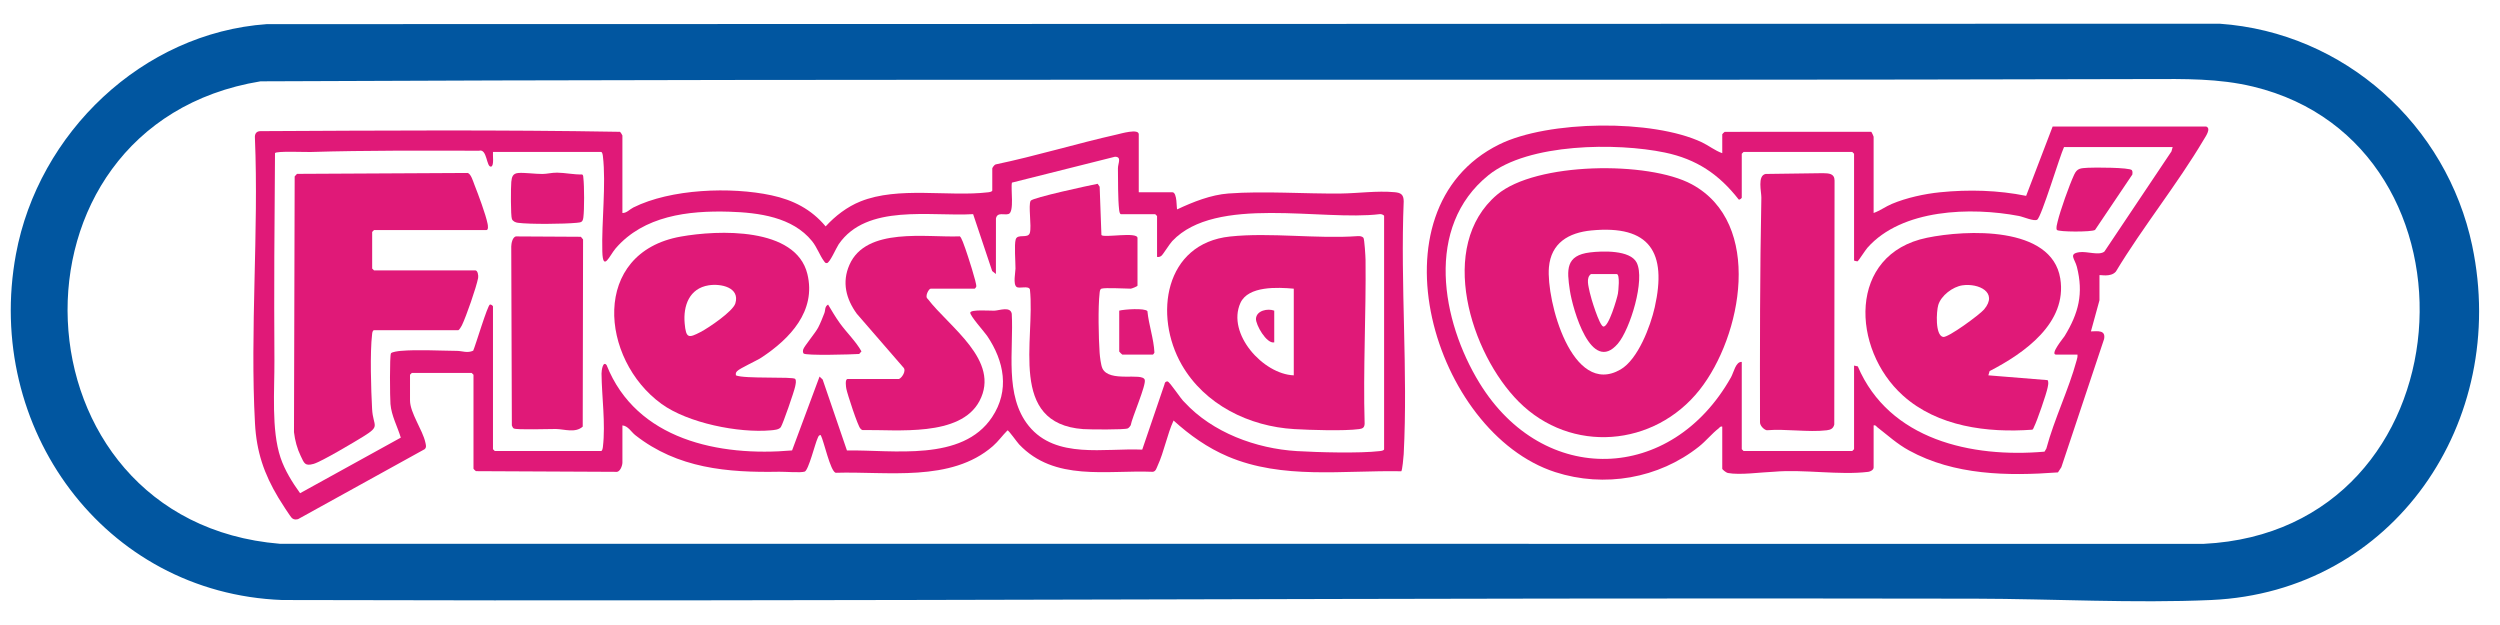 <?xml version="1.0" encoding="UTF-8"?>
<svg id="Layer_1" data-name="Layer 1" xmlns="http://www.w3.org/2000/svg" viewBox="0 0 2048 512">
  <defs>
    <style>
      .cls-1 {
        fill: #e01978;
      }

      .cls-2 {
        fill: #0156a0;
      }
    </style>
  </defs>
  <path class="cls-2" d="M2025.28,201.47c-20.88-99.35-104.96-174.9-206.96-182.04l-1599.75.34C116.59,27.02,31.42,108.96,13.06,208.28c-26.22,141.82,71.95,277.74,218.16,283.25,462.88,1.32,925.84-2.12,1387.09-1.1,63.32.14,129.84,3.9,193,1.1,149.91-6.65,244.12-146.54,213.96-290.06ZM1805.32,445.53l-1576.04-.06C7.3,427.18-6.76,102.8,213.41,66.62c515.54-2.43,1031.58-.38,1547.15-1.85,28.97-.08,56.85-.64,85.22,6.19,196.93,47.42,178.23,363.75-40.47,374.56Z"/>
  <g>
    <path class="cls-1" d="M1149.91,164.94c-.04-5.66-2.38-7.03-7.5-7.5-14.48-1.32-29.66.93-44,1.09-29.67.32-62.93-2.18-92.03-.03-14.42,1.07-29.06,6.92-42,13-.75,0,.26-14.01-4.01-14.01h-27.5v-47.5c0-4.88-14.82-.5-17.83.17-33.28,7.49-66.04,17.55-99.46,24.54-.98.25-2.71,2.71-2.71,3.29v18c0,1.1-2.44,1.43-3.45,1.55-32.53,3.82-73.38-5.04-104.53,7.47-10.95,4.4-20.61,11.85-28.52,20.46-11.76-14.09-26.63-21.66-44.49-25.49-33.05-7.09-82.47-5.29-113.03,9.99-3.09,1.54-5.47,4.65-8.98,4.52v-63.5c0-.28-1.55-2.73-2-3-98.11-1.72-196.27-1.04-294.54-.55-3.36.01-4.77,2.31-4.51,5.49,3.23,77.06-4.12,157.37.07,234.05,1.26,23.14,7.38,41.17,19.18,60.82,1.54,2.56,9.88,15.77,11.24,16.76,1.69,1.23,2.89,1.13,4.83.74l103.73-57.32c1.73-1.52,1-3.61.58-5.55-2.22-10.24-12.57-24.22-12.57-34.44v-21c0-.11,1.39-1.5,1.5-1.5h49c.11,0,1.5,1.39,1.5,1.5v77c0,.17,1.54,1.76,2.02,1.98l114.53.56c3.46.72,5.45-5.13,5.45-7.54v-30.5c4.67.43,7.16,5.32,10.53,7.97,34.66,27.26,75.49,30.79,117.93,29.99,4.67-.09,17.6,1,20.88-.12,3.12-1.06,8.54-23.12,10.6-27.4.56-1.17.86-2.67,2.55-2.45,2.62,4.94,7.79,29.49,12.2,30.82,42.03-1.31,94.45,8.06,128.78-21.83,4.5-3.92,7.83-8.76,12.03-12.95.93,0,7.91,9.85,9.47,11.5,29.09,30.66,71.49,20.94,109.53,22.48,2.49-.3,3.04-3.01,3.97-5.03,5.25-11.35,7.76-25.5,13.03-36.99,13.33,12.09,27.85,22.39,44.52,29.48,44.75,19.03,94.59,11.2,142.03,12.1.82-.57,1.87-11.83,1.98-14.02,3.53-67.92-2.78-138.86,0-207.09ZM1133.86,367.98c0,1.1-2.44,1.43-3.45,1.55-16.68,1.96-50.65,1.04-68.09,0-33.36-2.01-69.11-15.21-91.97-40.03-2.64-2.02-12.18-17.04-13.97-17.05-1.79,0-2.2,1.11-2.48,2.57l-18.18,53.32c-30.83-1.41-70.68,7.97-92.89-19.33-20.33-25-12.29-62.17-14-92-1.19-6.34-10.21-2.59-14.43-2.49-3.37.08-18.77-1.12-19.54,1.49-.67,2.28,11.65,15.97,13.81,19.16,13.98,20.7,18.63,44.68,4,66.62-24.48,36.73-81.08,26.6-118.86,27.23l-19.89-58.11-2.55-2.43-22.5,60.51c-59.63,5.22-127.6-8.63-151.94-69.9-3.02-3.84-4.18,4.53-4.16,6.89.19,19.28,3.39,40.78,1.13,60.05-.12,1.01-.46,3.45-1.55,3.45h-87c-.11,0-1.5-1.39-1.5-1.5v-117c-.17-.61-1.59-1.71-2.49-1.5-1.96.46-11.71,33.28-13.71,37.8-4.8,2.21-8.93.2-13.26.16-14.29-.13-32.21-1.18-46.08,0-1.74.15-7.19.8-8.02,1.98-1.19,1.7-.84,36.9-.43,41.54.88,9.88,5.68,18.29,8.47,27.55l-82.49,45.52c-6.33-8.69-12.57-18.81-16.01-29.04-7.72-22.96-4.86-55.68-5.03-79.97-.38-56.5,0-113.19.48-169.6,1.27-1.83,24.69-.76,29.1-.9,45.86-1.39,91.97-1.13,137.98-1.04,6.9-2.02,5.95,13.85,9.97,12.99,2.61-.55,1.18-9.84,1.51-11.99h88.5c1.1,0,1.43,2.44,1.55,3.45,2.73,23.28-1.16,53.86-.48,78.05.49,17.36,6.08,3.1,10.92-2.51,23.01-26.66,59.39-31.07,93.06-30.04,24.06.74,51.86,4.32,67.87,24.13,3.99,4.94,6.43,11.92,9.71,16.29.71.94.92,1.69,2.37,1.69,2.37,0,7.71-12.52,9.68-15.39,22.98-33.54,75.22-22.63,110.17-24.72l15.6,46.61,3.06,2.43.03-45.46c1.06-5.6,6.9-2.59,10.32-3.7,4.94-1.6,1.63-20.96,2.79-25.71l84.4-21.2c5.83.02,2.37,5.49,2.42,9.51.13,9.68-.06,25.12,1,34.1.12,1.01.46,3.45,1.55,3.45h28c.11,0,1.5,1.39,1.5,1.5v33.5c1.51.19,2.36,0,3.57-.93,1.33-1.01,6.6-9.64,8.92-12.08,35.71-37.73,122.61-16.19,170.06-22.04,1.02-.22,3.45.72,3.45,1.55v191Z"/>
    <g>
      <path class="cls-1" d="M306.36,270.48c-1.3.4-1.41,2.28-1.55,3.45-1.79,15.27-.85,45.07.01,61.09.79,14.64,7.42,13.54-7.29,22.63-7.23,4.47-34.18,20.53-40.63,22.36-7.31,2.07-7.72-.66-10.57-6.5s-4.72-12.72-5.5-19.49l.56-209.51,1.92-2.08,139.87-.74c2.67.8,4.41,6.93,5.44,9.56,3.14,7.97,9.29,24.33,10.84,32.19.26,1.33.81,5.05-1.08,5.05h-92c-.11,0-1.5,1.39-1.5,1.5v30c0,.11,1.39,1.5,1.5,1.5h83c1.98,0,2.68,4.3,2.3,6.24-1.55,7.89-9.72,31.38-13.29,38.76-.46.96-2.26,3.99-3.01,3.99h-69Z"/>
      <path class="cls-1" d="M902.36,236.48c-1.3.4-1.41,2.28-1.55,3.45-1.39,11.8-.84,36.8,0,49.09.22,3.14,1.04,10.12,2.27,12.73,5.63,11.91,32.66,3.1,34.69,9.37,1.35,4.18-10.45,30.99-11.5,37.28-.49.89-1.55,2.16-2.44,2.56-2.64,1.17-31.58.92-36.52.56-61.68-4.55-39.11-72.88-43.6-114.4-1.12-3.42-8.6-.39-10.93-2.07-3.03-2.19-.9-12.04-.89-15.03.02-5.58-1.1-19.54.16-23.84,1.49-5.1,10.1-.31,11.6-5.4,1.62-5.53-1.47-22.72.68-26.32,1.54-2.57,48.27-12.62,54.87-13.9l1.64,2.42,1.44,39.56c1.8,2.57,29.56-2.96,29.56,2.44v39c0,.64-4.85,2.5-5.5,2.5-4.82,0-20.85-.98-24,0Z"/>
      <path class="cls-1" d="M736.36,310.48c2.29-.65,6.55-6.94,3.57-9.58l-38.07-43.92c-8.78-12.11-12.28-25.74-6.01-40.01,13.73-31.27,63.13-22.24,90.38-23.35,1.32.45,3.94,8.24,4.67,10.33,1.5,4.26,9.55,28.67,8.85,30.88-.17.54-1.05,1.66-1.38,1.66h-36c-1.49,0-5.08,6.51-2.37,8.36,17.43,22.96,59.91,50.51,42.39,83.66-15.71,29.74-67.81,23.32-95.83,23.79-.78-.16-1.2-.76-1.74-1.26-2.06-1.89-10.68-28.3-11.49-32.5-.29-1.51-1.28-8.05,1.04-8.05h42Z"/>
      <path class="cls-1" d="M422.55,193.67l53.31.3,1.79,2.21-.28,153.31c-6.09,5.46-15.07,2.05-21.97,1.94-5.37-.08-32.26.91-34.55-.45-.78-.46-1.19-1.62-1.54-2.46l-.49-146.59c.07-2.6.92-7.42,3.73-8.27Z"/>
      <path class="cls-1" d="M424.6,141.71c4.89-.42,13.95.85,19.8.81,3.73-.03,7.61-1.11,12-1.08,6.21.04,13.97,1.7,20.52,1.47,1.03.71.85,1.94.98,3.02.77,6.33.82,25.84,0,32.09-.53,4.06-1.76,4.15-5.49,4.51-10.32,1-38.16,1.3-48.11,0-1.96-.26-4.08-1.15-4.93-3.07-1.07-2.42-.94-26.36-.52-30.47s1.2-6.89,5.73-7.28Z"/>
      <path class="cls-1" d="M678.36,249.5c3.11,5.21,6.12,10.37,9.68,15.3,5.67,7.84,13.02,14.75,17.67,23.04l-1.87,2.13c-5.48.4-44.17,1.52-45.56-.42-.71-.99-.58-2.26-.26-3.36.74-2.52,9.88-13.39,12.21-17.83,1.87-3.57,3.63-8.09,5.11-11.89.94-2.43.09-5.29,3.02-6.96Z"/>
      <path class="cls-1" d="M916.86,254.48c4.01-1.09,20.99-2.28,23.1.4,1.13,11.45,5.19,22.58,5.75,33.94-.18.55-.99,1.66-1.35,1.66h-25c-.18,0-2.5-2.32-2.5-2.5v-33.5Z"/>
      <g>
        <path class="cls-1" d="M1118.66,212.98c-.03-2.79-.91-17.09-1.7-18.1-1.09-1.39-2.91-1.51-4.54-1.46-33.66,2.44-71.63-3.18-104.78.33-53.71,5.7-62.7,64.73-39.58,105.03,18.77,32.71,55.25,50.61,92.26,52.74,13.26.76,40.64,1.65,53.09,0,2.94-.39,4.39-1.27,4.5-4.5-1.3-44.59,1.23-89.62.75-134.05ZM1059.86,307.48c-25.11-.95-55.02-34.1-43.74-59.24,6.38-14.23,30.77-12.9,43.74-11.76v71Z"/>
        <path class="cls-1" d="M1043.86,254.48v26c-6.37,1.37-15.3-14.62-14.97-19.44.45-6.72,9.67-8.56,14.97-6.56Z"/>
      </g>
      <path class="cls-1" d="M602.86,307.48c-.2-1.72-.15-2.21,1.03-3.47,2.16-2.31,15.7-8.35,19.89-11.11,23.25-15.29,45.04-38.1,37.62-68.44-9.47-38.7-73.32-36.08-103.72-30.65-73.74,13.16-66.31,100.46-15.73,137.09,21.65,15.68,63.12,23.96,89.45,21.63,2.63-.23,6.86-.48,8.29-2.71,1.77-2.76,11-29.4,11.72-33.28.33-1.78,1.11-4.55.02-6.12-1.45-2.07-42.27.1-48.57-2.94ZM573.88,272c-9.81,5.08-11.88,5.34-13-7.04-1.31-14.5,3.79-28.74,19.72-31.24,9.88-1.55,25.76,1.68,21.8,14.81-2,6.61-21.96,20.07-28.52,23.47Z"/>
    </g>
  </g>
  <g>
    <path class="cls-1" d="M1807.22,103.63l-125.69.02-21.72,56.8c-22.89-4.66-47.15-5.3-70.43-2.95-12.84,1.29-27.6,4.52-39.49,9.51-5.18,2.17-9.73,5.61-15.02,7.48v-62.5c0-.34-1.58-3.77-1.96-4.04l-120.02.05c-.47.22-2.02,1.81-2.02,1.98v15.5c-5.94-2.05-10.98-6.21-16.62-8.88-40.34-19.11-125.98-18.09-166.06,1.7-108.03,53.35-53.98,236.17,45.89,268.46,40.17,12.99,84.74,5.24,117.68-20.89,5.79-4.59,10.83-10.87,16.1-14.9,1.01-.77,1.26-1.93,3.01-1.49v34.5c0,.66,3.22,3.23,4.52,3.48,9.93,1.9,27.48-.65,37.94-1.02,24.14-2.14,53.61,2.98,77.1.1,1.86-.23,4.44-1.64,4.44-3.56v-34.5c1.74-.43,2,.71,3.01,1.49,8.73,6.74,16.03,13.57,25.97,19.03,37.05,20.35,80.76,21.04,122.03,17.98l2.77-4.23,35.02-105.04c1.48-7.59-5.34-6.35-10.79-6.24l7-25.49v-20.5c0-.72,9.14,2.05,13.46-3.04,22.05-36.58,50.31-71.47,71.96-108.04,1.43-2.42,6.39-9.3,1.94-10.77ZM1778.88,124.01l-54.94,82.06c-4.35,3.5-14.29-.36-20.49.52-9.18,1.3-3.75,5.46-2.1,11.91,5.61,21.97,1.45,38.06-10.08,56.91-.79,1.3-12.27,15.08-6.92,15.08h17.5c.22,1.7-.25,3.21-.69,4.81-6.49,23.86-18.34,48.07-24.8,72.19l-1.49,2.51c-59.69,5.23-127.31-9.68-152.97-69.86l-3.05-.66v68.5c0,.11-1.39,1.5-1.5,1.5h-89c-.11,0-1.5-1.39-1.5-1.5v-71.5c-4.95-.37-6.55,8.61-8.84,12.66-48.75,86.6-153.66,89.93-205.99,4.66-31.22-50.88-45.11-128,7.35-170.3,32.61-26.3,105.17-26.73,144.49-18.53,25.97,5.42,44.28,17.76,60.51,38.5.85.38,2.48-1.19,2.48-1.5v-36c0-.11,1.39-1.5,1.5-1.5h89c.11,0,1.5,1.39,1.5,1.5v87.5c.09.12,2.6.78,3,.55.59-.34,6.31-9.2,7.97-11.08,28.22-31.84,84.82-33.49,124.06-26.01,3.69.7,12.43,4.62,14.98,3.05,3.5-2.15,18.51-52.14,21.99-59.52h89l-.98,3.52Z"/>
    <path class="cls-1" d="M1493.52,141.87c4.77.12,9.33.25,9.35,6.1l-.23,199.8c-.84,3.37-3.02,4.35-6.27,4.73-15.1,1.77-33.52-1.33-49-.04-2.47-.47-5.62-3.85-5.57-6.43-.12-61.38-.11-122.81,1.1-184.11.09-4.62-3.41-18.09,3.49-19.42l47.14-.64Z"/>
    <path class="cls-1" d="M1685,188.34c-.86-1.37.16-4.97.57-6.66,2.2-9.26,9.5-29.71,13.52-38.47,2.57-5.6,5.38-5.35,11.23-5.77,4.68-.33,34.46-.33,36.11,1.97.64.89.59,2.41.43,3.5l-30.6,45.46c-2.91,1.82-30.19,1.66-31.25-.03Z"/>
    <path class="cls-1" d="M1628.86,307.48l1.02-3.48c28.22-14.54,63.82-39.38,57.88-75.91-7.04-43.22-77.18-39.88-109.12-33.33-65.31,13.39-62.07,91.18-19.79,129.24,28.39,25.55,69.22,30.71,106.03,28,.88-.53,1.06-1.68,1.49-2.51,2.3-4.4,10.13-27.05,11.04-31.96.38-2.07,1.02-4.06.02-6.12l-48.57-3.94ZM1591.77,276.03c-6.6-1.42-5.47-20.95-3.96-26.1,2.28-7.8,11.9-15.04,19.81-16.19,13.11-1.9,29.58,5.68,17.75,19.75-3.56,4.23-29.6,23.4-33.6,22.54Z"/>
    <g>
      <path class="cls-1" d="M1385.88,150.96c-35.43-19.18-127.8-18.3-159.49,8.55-49.53,41.97-21.67,130.11,17.82,169.62,42.8,42.82,111.02,37.08,148.07-9.73,34.77-43.93,52.52-136.55-6.39-168.44ZM1355.57,251.69c-3.52,15.62-13.73,42.71-28.01,50.99-39.83,23.08-61-56.74-58.68-83.68,1.73-19.98,16.12-28.42,34.78-30.22,48.01-4.63,62,18.09,51.91,62.91Z"/>
      <path class="cls-1" d="M1340.74,215.1c-5.35-10.44-28.14-9.54-38.1-8.34-20.19,2.43-19.12,14.22-16.62,31.06,2.26,15.26,17.51,69.32,39.35,43.67,10.08-11.84,22.52-52.46,15.37-66.39ZM1325.41,240.53c-.73,4.04-7.71,27.96-12.04,26.95-3.17-.74-10.27-23.85-11.05-27.96-.91-4.79-3.36-11.93,1.03-15.03h21c2.99,0,1.37,14.3,1.05,16.05Z"/>
    </g>
  </g>
</svg>